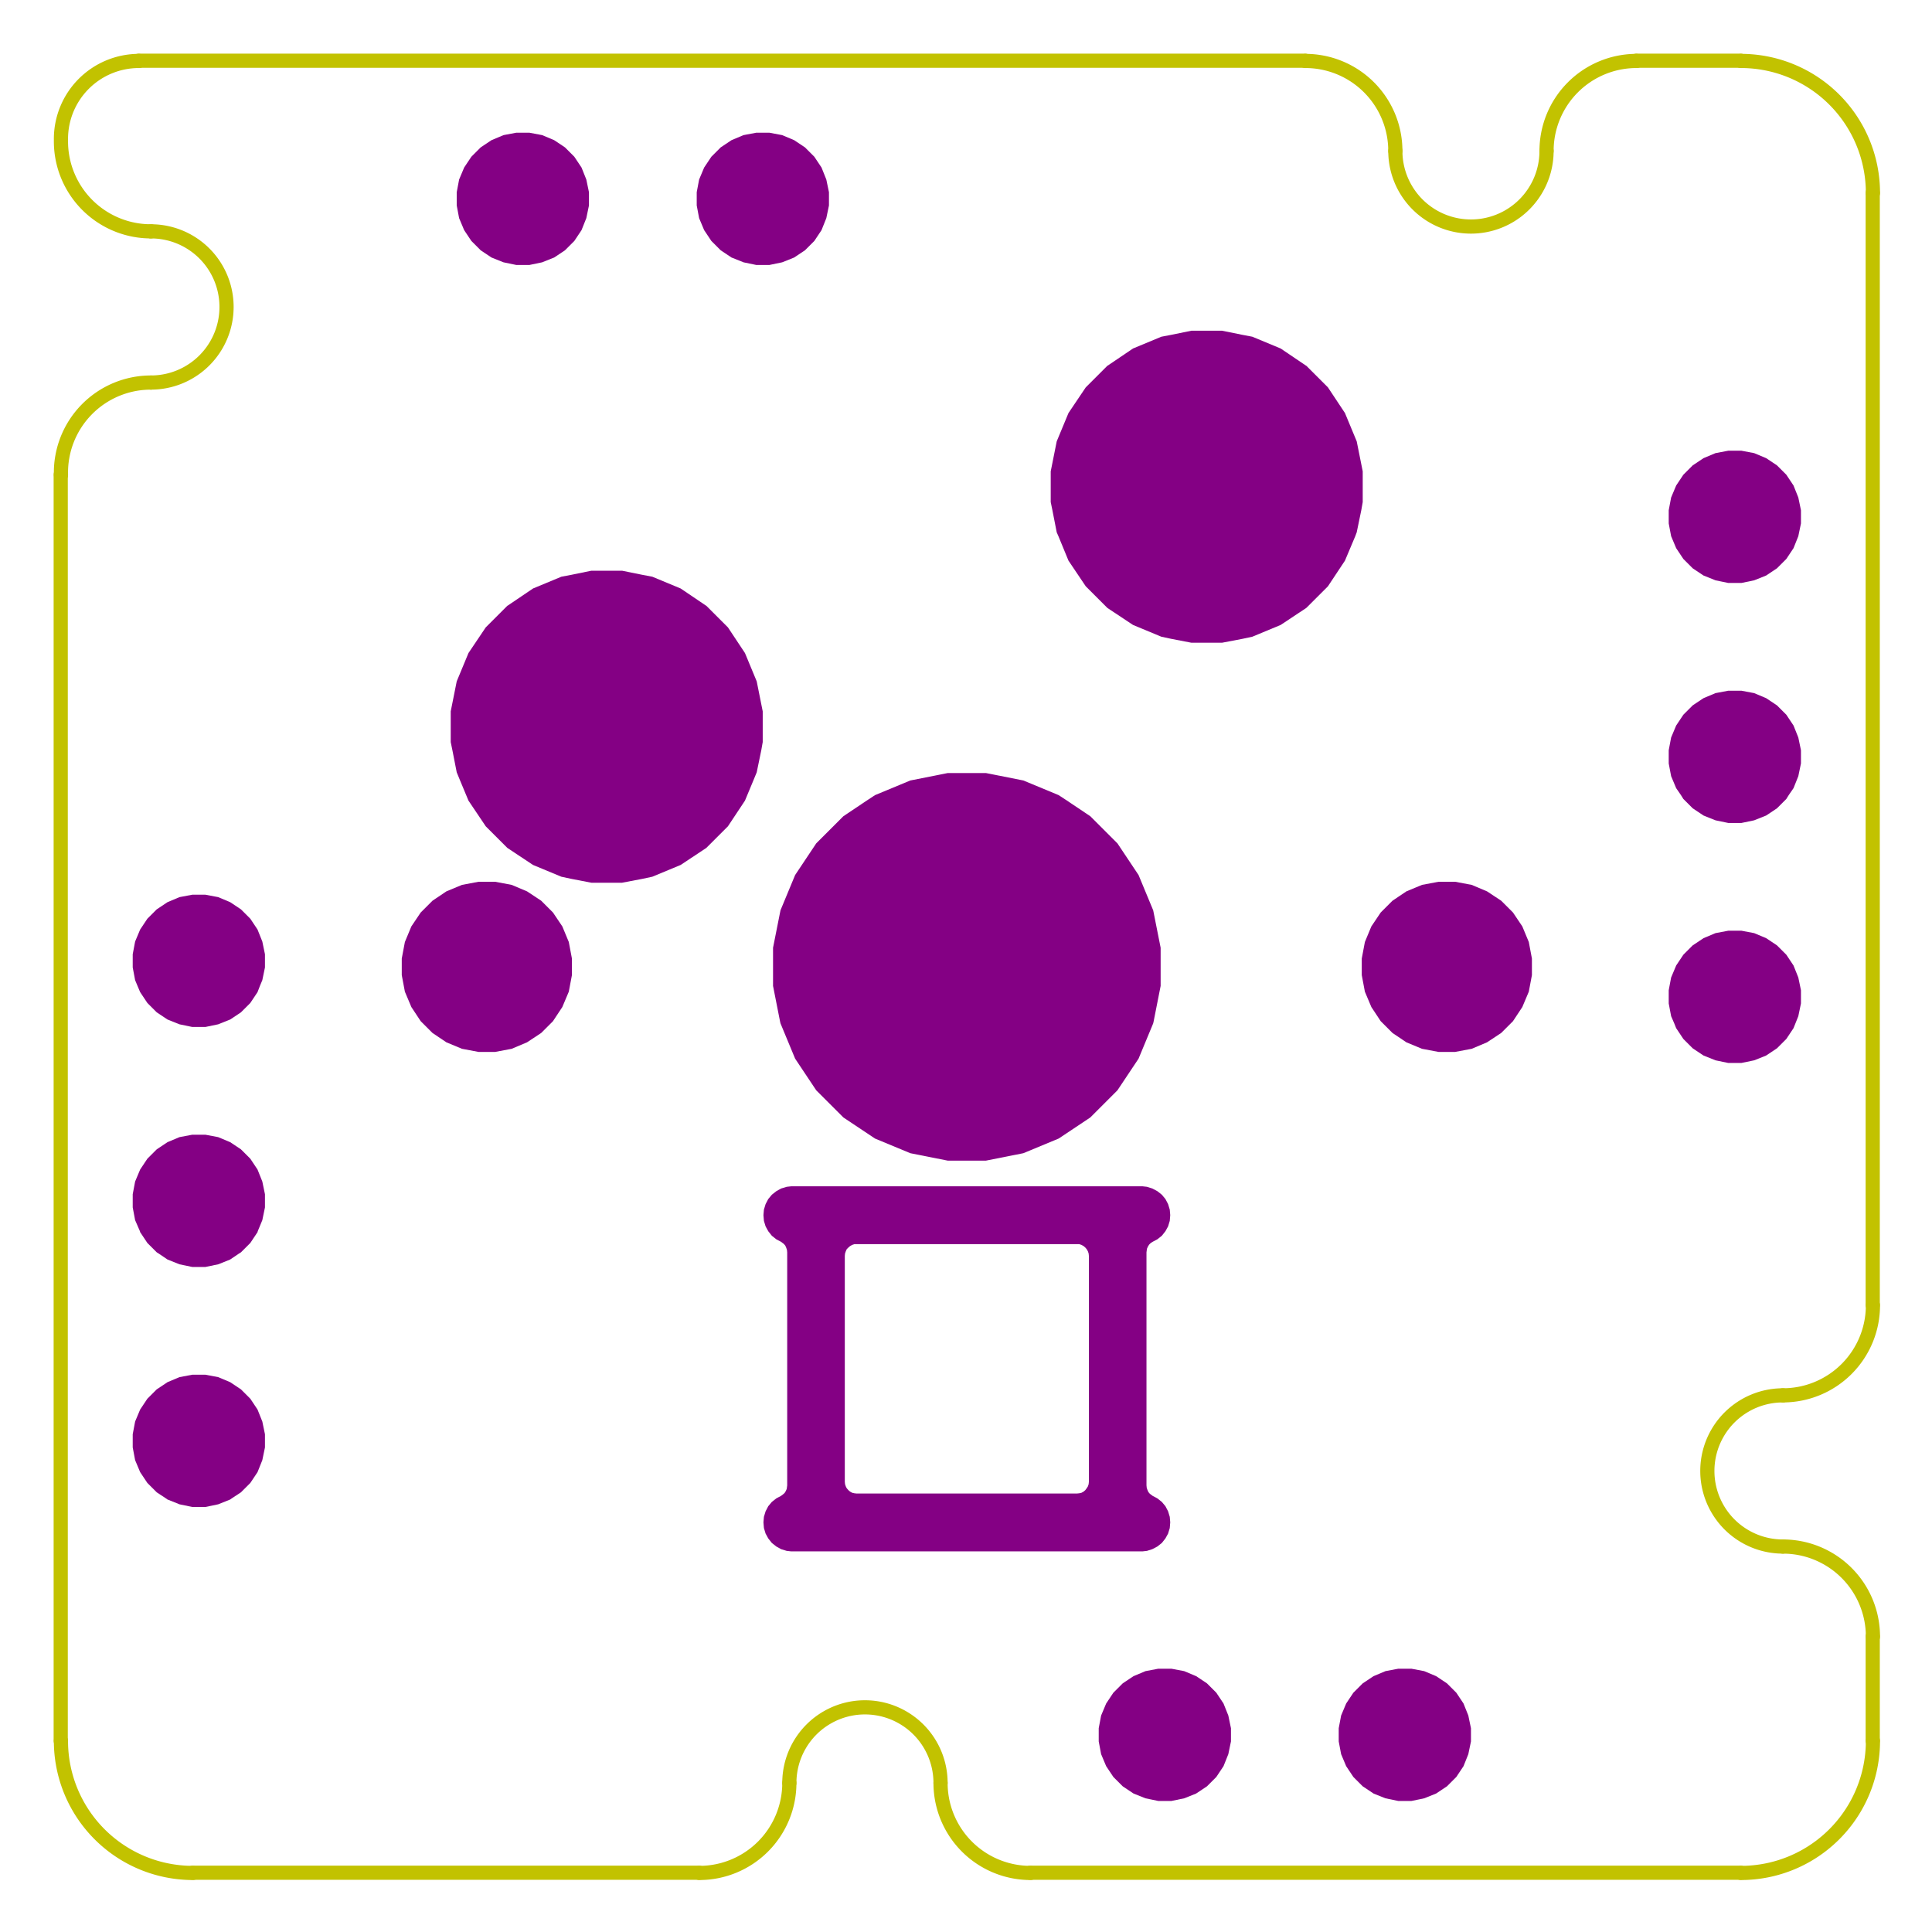 <?xml version="1.0" standalone="no"?>
 <!DOCTYPE svg PUBLIC "-//W3C//DTD SVG 1.1//EN" 
 "http://www.w3.org/Graphics/SVG/1.1/DTD/svg11.dtd"> 
<svg xmlns="http://www.w3.org/2000/svg" version="1.1" 
    width="2.045cm" height="2.045cm" viewBox="0 0 8050 8050 ">
<title>SVG Picture created as WoodElf_02-F.Mask.svg date 2019/05/12 14:16:08 </title>
  <desc>Picture generated by PCBNEW </desc>
<g style="fill:#000000; fill-opacity:1;stroke:#000000; stroke-opacity:1;
stroke-linecap:round; stroke-linejoin:round; "
 transform="translate(0 0) scale(1 1)">
</g>
<g style="fill:#000000; fill-opacity:0.0; 
stroke:#000000; stroke-width:-0; stroke-opacity:1; 
stroke-linecap:round; stroke-linejoin:round;">
</g>
<g style="fill:#840084; fill-opacity:0.0; 
stroke:#840084; stroke-width:-0; stroke-opacity:1; 
stroke-linecap:round; stroke-linejoin:round;">
</g>
<g style="fill:#840084; fill-opacity:1.0; 
stroke:#840084; stroke-width:0; stroke-opacity:1; 
stroke-linecap:round; stroke-linejoin:round;">
<polyline style="fill-rule:evenodd;"
points="5934,6963
5984,6984
6029,7014
6068,7053
6098,7098
6118,7148
6129,7201
6129,7256
6118,7309
6098,7359
6068,7404
6029,7443
5984,7473
5934,7493
5881,7504
5826,7504
5773,7493
5723,7473
5678,7443
5639,7404
5609,7359
5588,7309
5578,7256
5578,7201
5588,7148
5609,7098
5639,7053
5678,7014
5723,6984
5773,6963
5826,6953
5881,6953
5934,6963
" /> 
<polyline style="fill-rule:evenodd;"
points="4934,6963
4984,6984
5029,7014
5068,7053
5098,7098
5118,7148
5129,7201
5129,7256
5118,7309
5098,7359
5068,7404
5029,7443
4984,7473
4934,7493
4881,7504
4826,7504
4773,7493
4723,7473
4678,7443
4639,7404
4609,7359
4588,7309
4578,7256
4578,7201
4588,7148
4609,7098
4639,7053
4678,7014
4723,6984
4773,6963
4826,6953
4881,6953
4934,6963
" /> 
<polyline style="fill-rule:evenodd;"
points="4779,4945
4801,4952
4822,4963
4841,4978
4856,4996
4867,5017
4874,5040
4876,5063
4874,5087
4867,5110
4856,5130
4841,5149
4822,5164
4803,5174
4795,5179
4788,5186
4783,5194
4779,5203
4777,5218
4777,6189
4778,6199
4781,6208
4785,6217
4791,6224
4803,6233
4822,6243
4841,6258
4856,6276
4867,6297
4874,6320
4876,6343
4874,6367
4867,6390
4856,6410
4841,6429
4822,6444
4801,6455
4779,6462
4761,6464
3296,6464
3278,6462
3255,6455
3235,6444
3216,6429
3201,6410
3190,6390
3183,6367
3181,6343
3183,6320
3190,6297
3201,6276
3216,6258
3235,6243
3254,6233
3262,6227
3269,6221
3274,6213
3278,6204
3280,6189
3280,5233
3520,5233
3520,6174
3521,6184
3524,6193
3528,6201
3535,6209
3542,6215
3551,6220
3560,6222
3569,6223
4487,6223
4497,6222
4506,6220
4515,6215
4522,6209
4528,6201
4533,6193
4536,6184
4537,6174
4537,5233
4536,5223
4533,5214
4528,5205
4522,5198
4515,5192
4506,5187
4497,5184
4487,5184
3569,5184
3560,5184
3551,5187
3542,5192
3535,5198
3528,5205
3524,5214
3521,5223
3520,5233
3280,5233
3280,5218
3279,5208
3276,5199
3272,5190
3266,5183
3254,5174
3235,5164
3216,5149
3201,5130
3190,5110
3183,5087
3181,5063
3183,5040
3190,5017
3201,4996
3216,4978
3235,4963
3255,4952
3278,4945
3296,4943
4761,4943
4779,4945
" /> 
<polyline style="fill-rule:evenodd;"
points="909,5738
959,5759
1004,5789
1043,5828
1073,5873
1093,5923
1104,5976
1104,6031
1093,6084
1073,6134
1043,6179
1004,6218
966,6243
959,6248
909,6268
856,6279
801,6279
748,6268
698,6248
691,6243
653,6218
614,6179
584,6134
563,6084
553,6031
553,5976
563,5923
584,5873
614,5828
653,5789
698,5759
748,5738
801,5728
856,5728
909,5738
" /> 
<polyline style="fill-rule:evenodd;"
points="909,4738
959,4759
1004,4789
1043,4828
1073,4873
1093,4923
1104,4976
1104,5031
1093,5084
1074,5130
1073,5134
1043,5179
1004,5218
996,5223
959,5248
909,5268
856,5279
801,5279
748,5268
698,5248
661,5223
653,5218
614,5179
584,5134
583,5130
563,5084
553,5031
553,4976
563,4923
584,4873
614,4828
653,4789
698,4759
748,4738
801,4728
856,4728
909,4738
" /> 
<polyline style="fill-rule:evenodd;"
points="4264,3252
4264,3252
4264,3252
4411,3313
4446,3336
4543,3401
4656,3514
4656,3514
4744,3646
4805,3793
4805,3793
4836,3949
4836,4108
4807,4255
4805,4264
4744,4411
4744,4411
4656,4543
4543,4656
4543,4656
4411,4744
4264,4805
4264,4805
4264,4805
4108,4836
3949,4836
3793,4805
3793,4805
3793,4805
3646,4744
3514,4656
3514,4656
3401,4543
3313,4411
3313,4411
3252,4264
3250,4255
3221,4108
3221,3949
3252,3793
3252,3793
3313,3646
3401,3514
3401,3514
3514,3401
3611,3336
3646,3313
3793,3252
3793,3252
3793,3252
3949,3221
4108,3221
4264,3252
" /> 
<polyline style="fill-rule:evenodd;"
points="7309,3888
7359,3909
7404,3939
7443,3978
7473,4023
7493,4073
7504,4126
7504,4181
7493,4234
7481,4264
7473,4284
7443,4329
7404,4368
7401,4370
7359,4398
7309,4418
7256,4429
7201,4429
7148,4418
7098,4398
7056,4370
7053,4368
7014,4329
6984,4284
6976,4264
6963,4234
6953,4181
6953,4126
6963,4073
6984,4023
7014,3978
7053,3939
7098,3909
7148,3888
7201,3878
7256,3878
7309,3888
" /> 
<polyline style="fill-rule:evenodd;"
points="2132,3687
2196,3714
2255,3753
2304,3802
2343,3860
2370,3925
2383,3994
2383,4063
2370,4132
2343,4196
2304,4255
2255,4304
2196,4343
2132,4370
2063,4383
1994,4383
1925,4370
1860,4343
1802,4304
1753,4255
1714,4196
1687,4132
1674,4063
1674,3994
1687,3925
1714,3860
1753,3802
1802,3753
1860,3714
1925,3687
1994,3674
2063,3674
2132,3687
" /> 
<polyline style="fill-rule:evenodd;"
points="6132,3687
6196,3714
6255,3753
6304,3802
6343,3860
6370,3925
6383,3994
6383,4063
6370,4132
6343,4196
6304,4255
6255,4304
6196,4343
6132,4370
6063,4383
5994,4383
5925,4370
5860,4343
5802,4304
5753,4255
5714,4196
5687,4132
5674,4063
5674,3994
5687,3925
5714,3860
5753,3802
5802,3753
5860,3714
5925,3687
5994,3674
6063,3674
6132,3687
" /> 
<polyline style="fill-rule:evenodd;"
points="909,3738
959,3759
1004,3789
1043,3828
1073,3873
1093,3923
1104,3976
1104,4031
1093,4084
1083,4108
1073,4134
1043,4179
1004,4218
959,4248
909,4268
856,4279
801,4279
748,4268
698,4248
653,4218
614,4179
584,4134
573,4108
563,4084
553,4031
553,3976
563,3923
584,3873
614,3828
653,3789
698,3759
748,3738
801,3728
856,3728
909,3738
" /> 
<polyline style="fill-rule:evenodd;"
points="2676,2395
2718,2403
2836,2452
2941,2523
2943,2524
3033,2614
3104,2721
3153,2839
3178,2964
3178,3092
3172,3126
3153,3218
3139,3252
3104,3336
3033,3443
2943,3533
2943,3533
2836,3604
2718,3653
2676,3662
2592,3678
2464,3678
2381,3662
2339,3653
2221,3604
2114,3533
2114,3533
2024,3443
1952,3336
1917,3252
1903,3218
1885,3126
1878,3092
1878,2964
1903,2839
1952,2721
2024,2614
2114,2524
2116,2523
2221,2452
2339,2403
2381,2395
2464,2378
2592,2378
2676,2395
" /> 
<polyline style="fill-rule:evenodd;"
points="7309,2888
7359,2909
7404,2939
7443,2978
7473,3023
7493,3073
7504,3126
7504,3181
7493,3234
7473,3284
7453,3313
7443,3329
7404,3368
7359,3398
7309,3418
7256,3429
7201,3429
7148,3418
7098,3398
7053,3368
7014,3329
7004,3313
6984,3284
6963,3234
6953,3181
6953,3126
6963,3073
6984,3023
7014,2978
7053,2939
7098,2909
7148,2888
7201,2878
7256,2878
7309,2888
" /> 
<polyline style="fill-rule:evenodd;"
points="5176,1395
5218,1403
5336,1452
5441,1523
5443,1524
5533,1614
5604,1721
5653,1839
5678,1964
5678,2092
5672,2126
5653,2218
5647,2234
5604,2336
5533,2443
5443,2533
5443,2533
5336,2604
5218,2653
5176,2662
5092,2678
4964,2678
4881,2662
4839,2653
4721,2604
4614,2533
4614,2533
4524,2443
4452,2336
4410,2234
4403,2218
4385,2126
4378,2092
4378,1964
4403,1839
4452,1721
4524,1614
4614,1524
4616,1523
4721,1452
4839,1403
4881,1395
4964,1378
5092,1378
5176,1395
" /> 
<polyline style="fill-rule:evenodd;"
points="7309,1888
7359,1909
7404,1939
7443,1978
7473,2023
7493,2073
7504,2126
7504,2181
7493,2234
7473,2284
7443,2329
7404,2368
7359,2398
7309,2418
7256,2429
7201,2429
7148,2418
7098,2398
7053,2368
7014,2329
6984,2284
6963,2234
6953,2181
6953,2126
6963,2073
6984,2023
7014,1978
7053,1939
7098,1909
7148,1888
7201,1878
7256,1878
7309,1888
" /> 
<polyline style="fill-rule:evenodd;"
points="3259,563
3309,584
3354,614
3393,653
3423,698
3443,748
3454,801
3454,856
3443,909
3423,959
3393,1004
3354,1043
3309,1073
3259,1093
3206,1104
3151,1104
3098,1093
3048,1073
3003,1043
2964,1004
2934,959
2913,909
2903,856
2903,801
2913,748
2934,698
2964,653
3003,614
3048,584
3098,563
3151,553
3206,553
3259,563
" /> 
<polyline style="fill-rule:evenodd;"
points="2259,563
2309,584
2354,614
2393,653
2423,698
2443,748
2454,801
2454,856
2443,909
2423,959
2393,1004
2354,1043
2309,1073
2259,1093
2206,1104
2151,1104
2098,1093
2048,1073
2003,1043
1964,1004
1934,959
1913,909
1903,856
1903,801
1913,748
1934,698
1964,653
2003,614
2048,584
2098,563
2151,553
2206,553
2259,563
" /> 
</g>
<g style="fill:#000000; fill-opacity:1.0; 
stroke:#000000; stroke-width:0; stroke-opacity:1; 
stroke-linecap:round; stroke-linejoin:round;">
</g>
<g style="fill:#C2C200; fill-opacity:1.0; 
stroke:#C2C200; stroke-width:0; stroke-opacity:1; 
stroke-linecap:round; stroke-linejoin:round;">
</g>
<g style="fill:#C2C200; fill-opacity:0.0; 
stroke:#C2C200; stroke-width:59.055; stroke-opacity:1; 
stroke-linecap:round; stroke-linejoin:round;">
<path d="M253.937 588.937 A375 375 0.0 0 0 628.937 963.937 " />
<path d="M628.937 1593.94 A315 315 0.0 0 0 628.937 963.937 " />
<path d="M628.937 1593.94 A375 375 0.0 0 0 254.071 1978.93 " />
<path d="M2913.94 7803.94 A375 375 0.0 0 0 3288.94 7428.94 " />
<path d="M3918.94 7428.94 A375 375 0.0 0 0 4293.94 7803.94 " />
<path d="M3918.94 7428.94 A315 315 0.0 0 0 3288.94 7428.94 " />
<path d="M7803.94 6818.94 A375 375 0.0 0 0 7428.94 6443.94 " />
<path d="M7428.94 5813.94 A315 315 0.0 0 0 7428.94 6443.94 " />
<path d="M7428.94 5813.94 A375 375 0.0 0 0 7803.94 5438.94 " />
<path d="M7803 803
L7803 5438
" />
<path d="M2913 7803
L803 7803
" />
<path d="M5438 253
L578 253
" />
<path d="M5813.94 628.937 A375 375 0.0 0 0 5438.94 253.937 " />
<path d="M6818.94 253.937 A375 375 0.0 0 0 6443.94 628.937 " />
<path d="M5813.94 628.937 A315 315 0.0 0 0 6443.94 628.937 " />
<path d="M253.937 7253.94 A550 550 0.0 0 0 803.937 7803.94 " />
<path d="M7253.94 7803.94 A550 550 0.0 0 0 7803.94 7253.94 " />
<path d="M6818 253
L7253 253
" />
<path d="M253 7253
L253 1978
" />
<path d="M7253 7803
L4293 7803
" />
<path d="M7803 6818
L7803 7253
" />
<path d="M7803.94 803.937 A550 550 0.0 0 0 7253.94 253.937 " />
<path d="M578.937 253.937 A325 325 0.0 0 0 253.937 578.937 " />
</g> 
</svg>
